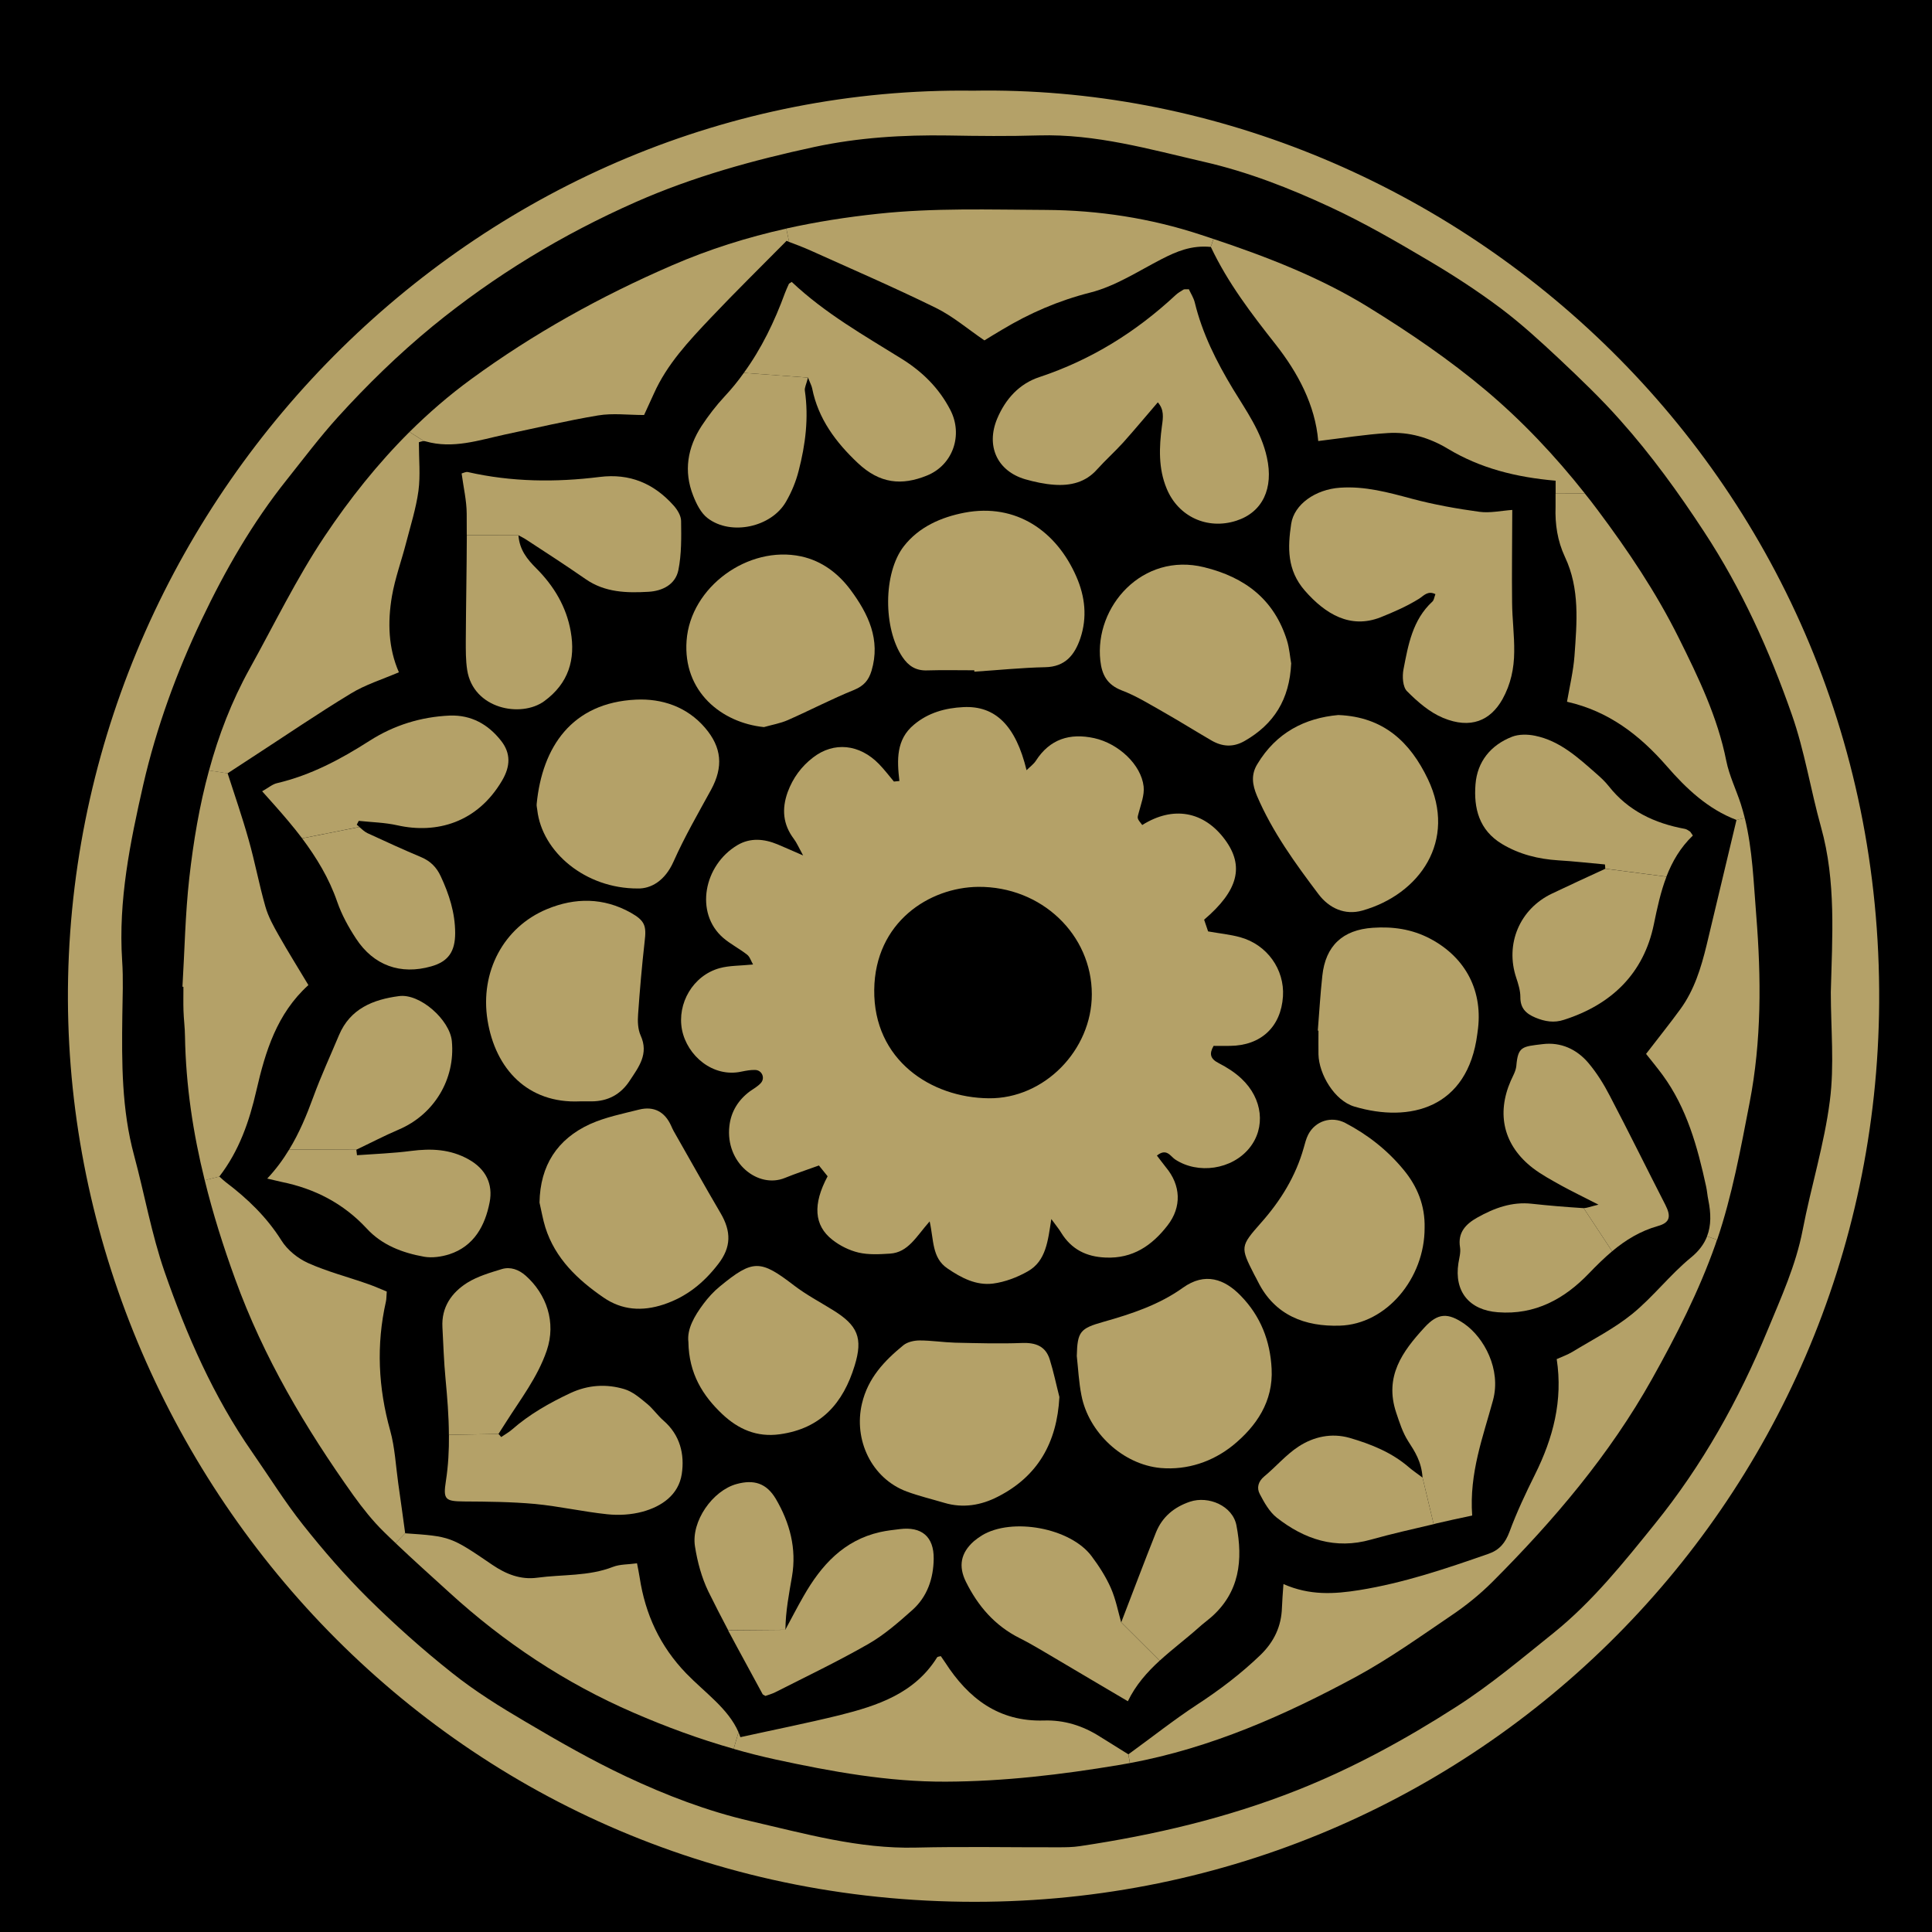 <?xml version="1.0" encoding="utf-8"?>
<!-- Generator: Adobe Illustrator 16.0.0, SVG Export Plug-In . SVG Version: 6.00 Build 0)  -->
<!DOCTYPE svg PUBLIC "-//W3C//DTD SVG 1.1//EN" "http://www.w3.org/Graphics/SVG/1.1/DTD/svg11.dtd">
<svg version="1.1" id="Layer_1_copy" xmlns="http://www.w3.org/2000/svg" xmlns:xlink="http://www.w3.org/1999/xlink" x="0px"
	 y="0px" width="32px" height="32px" viewBox="0 0 32 32" enable-background="new 0 0 32 32" xml:space="preserve">
<rect width="32" height="33"/>
<g>
	<defs>
		<rect id="SVGID_1_" x="1.125" y="1.5" width="30" height="30"/>
	</defs>
	<clipPath id="SVGID_2_">
		<use xlink:href="#SVGID_1_"  overflow="visible"/>
	</clipPath>
	<path clip-path="url(#SVGID_2_)" fill="#B4A168" d="M30.324,16.435c0.023-0.916,0.09-1.835-0.162-2.735
		c-0.173-0.62-0.272-1.263-0.484-1.865c-0.371-1.061-0.83-2.079-1.452-3.026c-0.425-0.65-0.876-1.273-1.39-1.849
		c-0.316-0.357-0.664-0.689-1.012-1.017c-0.31-0.29-0.623-0.577-0.961-0.832c-0.381-0.286-0.783-0.548-1.194-0.791
		c-0.534-0.316-1.073-0.629-1.636-0.89c-0.67-0.312-1.363-0.583-2.088-0.749c-0.902-0.208-1.796-0.465-2.737-0.438
		c-0.501,0.015-1.006,0.01-1.507,0.001c-0.745-0.011-1.478,0.033-2.211,0.19c-1.016,0.219-2.01,0.493-2.961,0.913
		C9.318,3.882,8.195,4.562,7.167,5.402c-0.565,0.464-1.085,0.971-1.574,1.51C5.295,7.242,5.026,7.599,4.75,7.946
		c-0.567,0.71-1.019,1.496-1.407,2.311c-0.417,0.875-0.751,1.788-0.97,2.739c-0.218,0.959-0.415,1.92-0.35,2.913
		c0.021,0.306,0.007,0.612,0.003,0.919c-0.01,0.775-0.011,1.549,0.195,2.309c0.173,0.641,0.288,1.302,0.505,1.928
		c0.365,1.049,0.811,2.069,1.451,2.988c0.28,0.402,0.538,0.82,0.842,1.203c0.337,0.425,0.694,0.837,1.079,1.219
		c0.44,0.434,0.905,0.85,1.39,1.234c0.381,0.304,0.799,0.564,1.22,0.811c0.544,0.322,1.095,0.637,1.666,0.906
		c0.658,0.309,1.341,0.572,2.056,0.737c0.902,0.208,1.796,0.462,2.738,0.439c0.785-0.019,1.572-0.003,2.359-0.005
		c0.121,0,0.242-0.001,0.359-0.019c1.232-0.184,2.436-0.466,3.6-0.927c0.928-0.368,1.797-0.844,2.631-1.379
		c0.568-0.363,1.089-0.803,1.617-1.227c0.641-0.517,1.154-1.158,1.67-1.797c0.79-0.975,1.394-2.057,1.871-3.211
		c0.224-0.543,0.47-1.078,0.583-1.665c0.138-0.716,0.358-1.419,0.45-2.139C30.385,17.643,30.324,17.035,30.324,16.435 M16.12,1.502
		c7.767-0.137,15.06,6.244,15.005,15.103c-0.053,8.334-6.824,14.996-15.17,14.894C7.19,31.393,0.964,24.064,1.128,16.194
		C1.299,8.083,8.04,1.396,16.12,1.502"/>
	<path clip-path="url(#SVGID_2_)" fill="#B4A168" d="M29.089,15.162c0.083,1.036,0.089,2.076-0.11,3.102
		c-0.148,0.764-0.289,1.537-0.538,2.271l-0.167-0.058c0.07-0.182,0.066-0.381,0.021-0.602c-0.016-0.074-0.02-0.152-0.037-0.226
		c-0.142-0.653-0.318-1.295-0.721-1.845c-0.096-0.13-0.198-0.253-0.273-0.348c0.202-0.264,0.393-0.5,0.57-0.744
		c0.229-0.315,0.341-0.682,0.432-1.055c0.164-0.687,0.328-1.373,0.496-2.077l0.137-0.032C29.029,14.078,29.045,14.625,29.089,15.162
		"/>
	<path clip-path="url(#SVGID_2_)" fill="#B4A168" d="M28.899,13.549l-0.137,0.032c-0.473-0.179-0.835-0.522-1.155-0.891
		c-0.453-0.52-0.967-0.911-1.645-1.065c-0.002-0.001-0.006-0.002-0.007-0.005c0.046-0.261,0.104-0.505,0.123-0.751
		c0.04-0.557,0.092-1.117-0.158-1.645c-0.124-0.266-0.165-0.542-0.155-0.831c0-0.072,0-0.146,0-0.217l0.485-0.002
		c0.071,0.089,0.142,0.179,0.21,0.271c0.505,0.674,0.971,1.368,1.345,2.12c0.325,0.653,0.644,1.312,0.788,2.039
		c0.049,0.243,0.163,0.475,0.24,0.712C28.857,13.394,28.88,13.472,28.899,13.549"/>
	<path clip-path="url(#SVGID_2_)" fill="#B4A168" d="M28.439,20.534c-0.009,0.027-0.019,0.056-0.028,0.083
		c-0.271,0.768-0.647,1.506-1.046,2.219c-0.703,1.258-1.632,2.35-2.646,3.365c-0.207,0.207-0.44,0.395-0.684,0.559
		c-0.516,0.35-1.024,0.713-1.57,1.01c-1.186,0.641-2.408,1.182-3.75,1.432l-0.025-0.145c0.393-0.285,0.752-0.57,1.133-0.82
		c0.377-0.246,0.731-0.514,1.056-0.827c0.224-0.218,0.345-0.474,0.354-0.783c0.004-0.115,0.014-0.231,0.025-0.39
		c0.438,0.193,0.843,0.166,1.258,0.1c0.738-0.119,1.439-0.357,2.141-0.602c0.177-0.062,0.275-0.178,0.344-0.361
		c0.12-0.326,0.271-0.645,0.425-0.955c0.298-0.6,0.463-1.221,0.358-1.908c0.087-0.039,0.18-0.072,0.262-0.121
		c0.334-0.204,0.689-0.383,0.99-0.628c0.346-0.282,0.623-0.647,0.969-0.931c0.135-0.109,0.221-0.228,0.27-0.354L28.439,20.534z"/>
	<path clip-path="url(#SVGID_2_)" fill="#B4A168" d="M27.989,13.771c0.009,0.004,0.013,0.016,0.05,0.068
		c-0.209,0.201-0.342,0.432-0.438,0.681l-1.012-0.132c-0.001-0.023-0.004-0.047-0.006-0.07c-0.258-0.023-0.515-0.053-0.772-0.068
		c-0.332-0.021-0.646-0.099-0.933-0.271c-0.381-0.229-0.471-0.594-0.439-0.99c0.03-0.375,0.252-0.648,0.605-0.786
		c0.113-0.044,0.258-0.042,0.38-0.017c0.413,0.084,0.714,0.363,1.017,0.629c0.074,0.064,0.147,0.133,0.207,0.209
		c0.322,0.408,0.758,0.612,1.255,0.704C27.934,13.732,27.961,13.754,27.989,13.771"/>
	<path clip-path="url(#SVGID_2_)" fill="#B4A168" d="M27.584,19.957c0.096,0.189,0.078,0.293-0.121,0.349
		c-0.295,0.083-0.539,0.233-0.761,0.419L26.23,20.01c0.057,0,0.117-0.027,0.246-0.057c-0.254-0.13-0.438-0.219-0.619-0.318
		c-0.16-0.09-0.323-0.177-0.467-0.287c-0.484-0.373-0.609-0.894-0.366-1.449c0.036-0.079,0.082-0.159,0.091-0.242
		c0.027-0.327,0.098-0.322,0.437-0.363c0.3-0.037,0.564,0.084,0.757,0.312c0.139,0.165,0.256,0.353,0.355,0.545
		C26.977,18.748,27.275,19.355,27.584,19.957"/>
	<path clip-path="url(#SVGID_2_)" fill="#B4A168" d="M26.59,14.389l1.012,0.132c-0.096,0.249-0.153,0.515-0.209,0.788
		c-0.167,0.814-0.7,1.33-1.488,1.582c-0.164,0.055-0.318,0.029-0.476-0.037c-0.158-0.067-0.249-0.158-0.247-0.341
		c0-0.105-0.034-0.215-0.068-0.317c-0.188-0.559,0.056-1.141,0.593-1.396C26,14.66,26.295,14.525,26.59,14.389"/>
	<path clip-path="url(#SVGID_2_)" fill="#B4A168" d="M26.23,20.01l0.472,0.715c-0.132,0.111-0.259,0.236-0.383,0.365
		c-0.404,0.422-0.892,0.693-1.509,0.645c-0.475-0.035-0.727-0.344-0.654-0.813c0.014-0.086,0.04-0.177,0.027-0.26
		c-0.042-0.25,0.098-0.39,0.287-0.496c0.28-0.157,0.572-0.265,0.903-0.228c0.281,0.031,0.563,0.054,0.846,0.072H26.23z"/>
	<path clip-path="url(#SVGID_2_)" fill="#B4A168" d="M26.251,8.174l-0.485,0.002c0-0.072,0-0.145,0-0.214
		c-0.664-0.058-1.25-0.208-1.783-0.528c-0.309-0.186-0.646-0.285-1-0.261c-0.377,0.023-0.749,0.084-1.149,0.132
		c-0.05-0.595-0.335-1.129-0.706-1.601c-0.4-0.508-0.791-1.017-1.073-1.615l0.044-0.131c0.889,0.297,1.768,0.637,2.568,1.131
		c0.676,0.417,1.339,0.868,1.945,1.378C25.216,6.976,25.758,7.551,26.251,8.174"/>
	<path clip-path="url(#SVGID_2_)" fill="#B4A168" d="M25.045,9.979c0.002,0.273,0.039,0.545,0.035,0.818
		c-0.002,0.273-0.056,0.535-0.195,0.785c-0.199,0.353-0.525,0.498-0.982,0.309c-0.224-0.093-0.424-0.267-0.597-0.441
		c-0.073-0.071-0.082-0.246-0.06-0.362c0.078-0.406,0.15-0.821,0.479-1.124c0.027-0.025,0.031-0.074,0.05-0.123
		c-0.128-0.064-0.196,0.029-0.271,0.076c-0.203,0.126-0.417,0.219-0.641,0.309c-0.498,0.193-0.908-0.053-1.249-0.441
		c-0.3-0.343-0.286-0.719-0.228-1.108c0.049-0.326,0.406-0.572,0.809-0.599c0.411-0.029,0.797,0.077,1.191,0.183
		c0.364,0.097,0.742,0.165,1.117,0.216c0.176,0.024,0.36-0.018,0.545-0.031C25.047,8.98,25.039,9.48,25.045,9.979"/>
	<path clip-path="url(#SVGID_2_)" fill="#B4A168" d="M24.256,21.928c0.324,0.227,0.611,0.753,0.473,1.264
		c-0.164,0.604-0.396,1.205-0.345,1.91c-0.22,0.047-0.41,0.087-0.599,0.132c-0.014,0.003-0.025,0.007-0.039,0.011l-0.184-0.771
		c-0.018-0.27-0.131-0.437-0.238-0.603c-0.094-0.148-0.143-0.309-0.199-0.474c-0.199-0.599,0.104-1.013,0.467-1.408
		C23.814,21.746,23.98,21.737,24.256,21.928"/>
	<path clip-path="url(#SVGID_2_)" fill="#B4A168" d="M23.687,15.547c0.595,0.314,0.886,0.879,0.786,1.547
		c-0.002,0.012-0.003,0.021-0.004,0.031c-0.158,1.232-1.117,1.477-2.037,1.203c-0.328-0.097-0.586-0.535-0.594-0.863
		c-0.002-0.131,0-0.262,0-0.393c-0.004,0-0.006,0-0.011-0.002c0.024-0.303,0.042-0.607,0.075-0.909
		c0.053-0.497,0.339-0.761,0.836-0.794C23.07,15.344,23.387,15.389,23.687,15.547"/>
	<path clip-path="url(#SVGID_2_)" fill="#B4A168" d="M23.65,12.904c0.488,1.022-0.136,1.91-1.086,2.178
		c-0.287,0.081-0.549-0.038-0.725-0.271c-0.387-0.513-0.764-1.032-1.02-1.63c-0.076-0.182-0.102-0.349,0.007-0.526
		c0.313-0.521,0.786-0.762,1.341-0.812C22.922,11.873,23.359,12.297,23.65,12.904"/>
	<path clip-path="url(#SVGID_2_)" fill="#B4A168" d="M23.562,24.474l0.184,0.771c-0.346,0.082-0.695,0.159-1.039,0.256
		c-0.59,0.167-1.102-0.005-1.561-0.365c-0.121-0.096-0.207-0.25-0.281-0.392c-0.052-0.099-0.027-0.205,0.075-0.29
		c0.194-0.16,0.359-0.358,0.567-0.494c0.251-0.164,0.545-0.229,0.844-0.145c0.358,0.104,0.703,0.242,0.99,0.492
		C23.396,24.354,23.457,24.395,23.562,24.474"/>
	<path clip-path="url(#SVGID_2_)" fill="#B4A168" d="M23.596,20.337c0.002,0.835-0.632,1.597-1.405,1.62
		c-0.572,0.018-1.077-0.168-1.356-0.73c-0.02-0.041-0.041-0.078-0.062-0.118c-0.231-0.454-0.231-0.465,0.114-0.856
		c0.324-0.365,0.574-0.77,0.707-1.242c0.021-0.074,0.039-0.15,0.074-0.218c0.117-0.228,0.385-0.312,0.613-0.194
		c0.371,0.194,0.697,0.449,0.965,0.774C23.477,19.65,23.605,19.971,23.596,20.337"/>
	<path clip-path="url(#SVGID_2_)" fill="#B4A168" d="M21.316,10.607c0.041,0.133,0.051,0.277,0.07,0.381
		c-0.027,0.598-0.287,1.007-0.77,1.284c-0.191,0.11-0.372,0.097-0.555-0.01c-0.264-0.154-0.522-0.315-0.787-0.466
		c-0.229-0.129-0.453-0.27-0.695-0.361c-0.242-0.094-0.328-0.258-0.354-0.492c-0.1-0.896,0.698-1.8,1.719-1.548
		C20.623,9.562,21.104,9.929,21.316,10.607"/>
	<path clip-path="url(#SVGID_2_)" fill="#B4A168" d="M16.377,18.191c0.921,0.01,1.707-0.799,1.707-1.722
		c0-0.989-0.834-1.788-1.881-1.78c-0.813,0.008-1.71,0.586-1.723,1.705C14.467,17.557,15.42,18.182,16.377,18.191 M20.54,15.523
		c0.446,0.122,0.738,0.533,0.71,0.98c-0.033,0.506-0.365,0.816-0.879,0.82c-0.086,0.002-0.172,0-0.27,0
		c-0.075,0.131-0.057,0.214,0.085,0.286c0.136,0.07,0.267,0.153,0.377,0.257c0.354,0.332,0.403,0.812,0.132,1.148
		c-0.289,0.359-0.854,0.441-1.234,0.188c-0.075-0.051-0.139-0.191-0.299-0.062c0.053,0.068,0.1,0.133,0.149,0.194
		c0.247,0.296,0.266,0.655,0.028,0.962c-0.258,0.334-0.577,0.553-1.027,0.533c-0.322-0.013-0.566-0.137-0.736-0.412
		c-0.036-0.062-0.084-0.116-0.163-0.226c-0.056,0.362-0.087,0.694-0.387,0.865c-0.177,0.101-0.38,0.178-0.578,0.204
		c-0.28,0.035-0.524-0.093-0.757-0.252c-0.257-0.176-0.223-0.466-0.293-0.778c-0.223,0.252-0.355,0.515-0.658,0.534
		c-0.172,0.011-0.353,0.021-0.518-0.017c-0.154-0.036-0.311-0.114-0.435-0.212c-0.305-0.238-0.327-0.59-0.079-1.052
		c-0.045-0.056-0.098-0.12-0.144-0.179c-0.201,0.073-0.384,0.133-0.563,0.206c-0.445,0.183-0.99-0.249-0.92-0.86
		c0.027-0.238,0.147-0.432,0.342-0.576c0.062-0.043,0.132-0.082,0.182-0.139c0.07-0.084,0.014-0.209-0.095-0.213
		c-0.077-0.003-0.153,0.012-0.228,0.027c-0.474,0.104-0.901-0.264-0.986-0.693c-0.084-0.436,0.182-0.898,0.622-1.02
		c0.163-0.045,0.339-0.039,0.555-0.061c-0.035-0.061-0.054-0.129-0.099-0.163c-0.127-0.1-0.275-0.174-0.398-0.28
		c-0.472-0.412-0.32-1.202,0.238-1.534c0.213-0.126,0.442-0.105,0.664-0.013c0.117,0.049,0.231,0.1,0.424,0.184
		c-0.076-0.139-0.107-0.213-0.154-0.275c-0.18-0.239-0.202-0.494-0.102-0.773c0.086-0.234,0.227-0.426,0.42-0.574
		c0.346-0.268,0.771-0.222,1.092,0.107c0.089,0.092,0.167,0.194,0.248,0.291c0.031-0.002,0.061-0.006,0.091-0.009
		c-0.041-0.349-0.055-0.688,0.241-0.933c0.236-0.199,0.521-0.277,0.818-0.291c0.533-0.027,0.869,0.31,1.047,1.045
		c0.063-0.062,0.119-0.102,0.154-0.156c0.232-0.361,0.563-0.463,0.967-0.375c0.402,0.089,0.777,0.438,0.818,0.8
		c0.016,0.143-0.045,0.294-0.082,0.438c-0.023,0.088-0.034,0.085,0.059,0.201c0.51-0.321,1.021-0.231,1.371,0.243
		c0.322,0.437,0.221,0.842-0.346,1.325c0.021,0.064,0.045,0.133,0.066,0.194C20.199,15.461,20.373,15.477,20.54,15.523"/>
	<path clip-path="url(#SVGID_2_)" fill="#B4A168" d="M21.062,22.672c0.028,0.539-0.25,0.949-0.641,1.268
		c-0.337,0.271-0.755,0.412-1.194,0.375c-0.628-0.056-1.197-0.588-1.315-1.204c-0.043-0.214-0.053-0.434-0.077-0.651
		c0.01-0.406,0.055-0.457,0.441-0.566c0.464-0.131,0.924-0.283,1.318-0.566c0.364-0.26,0.688-0.145,0.958,0.135
		C20.881,21.801,21.039,22.211,21.062,22.672"/>
	<path clip-path="url(#SVGID_2_)" fill="#B4A168" d="M20.984,7.577c0.113,0.511-0.07,0.907-0.507,1.048
		c-0.479,0.154-0.962-0.066-1.154-0.534c-0.139-0.335-0.124-0.687-0.078-1.033c0.021-0.146,0.038-0.274-0.068-0.394
		C18.985,6.887,18.8,7.11,18.605,7.328c-0.139,0.153-0.295,0.293-0.434,0.447c-0.191,0.216-0.441,0.273-0.71,0.254
		c-0.163-0.011-0.325-0.047-0.481-0.091c-0.464-0.137-0.652-0.551-0.464-1.003c0.138-0.327,0.366-0.58,0.702-0.69
		c0.854-0.284,1.596-0.745,2.252-1.356c0.038-0.036,0.086-0.064,0.133-0.093c0.016-0.008,0.041-0.003,0.088-0.005
		c0.031,0.067,0.078,0.139,0.098,0.218c0.125,0.516,0.359,0.979,0.631,1.431C20.639,6.801,20.891,7.148,20.984,7.577"/>
	<path clip-path="url(#SVGID_2_)" fill="#B4A168" d="M20.479,25.264c0.111,0.572,0.055,1.111-0.424,1.527
		c-0.066,0.057-0.137,0.108-0.201,0.167c-0.211,0.188-0.439,0.358-0.646,0.548l-0.637-0.635c0.192-0.498,0.379-0.996,0.576-1.49
		c0.103-0.255,0.297-0.418,0.562-0.508C20.017,24.77,20.416,24.941,20.479,25.264"/>
	<path clip-path="url(#SVGID_2_)" fill="#B4A168" d="M20.098,3.958L20.054,4.09c-0.319-0.031-0.565,0.074-0.813,0.201
		c-0.386,0.199-0.766,0.449-1.18,0.554c-0.529,0.134-1.009,0.342-1.469,0.619c-0.102,0.06-0.201,0.121-0.287,0.174
		c-0.28-0.191-0.525-0.402-0.807-0.54c-0.684-0.336-1.385-0.639-2.082-0.953c-0.119-0.053-0.244-0.099-0.346-0.138l-0.046-0.22
		V3.785c0.497-0.111,1.001-0.189,1.515-0.244c0.928-0.1,1.85-0.068,2.777-0.064c0.879,0.004,1.74,0.138,2.565,0.409
		C19.954,3.909,20.025,3.934,20.098,3.958"/>
	<path clip-path="url(#SVGID_2_)" fill="#B4A168" d="M18.57,26.871l0.637,0.635c-0.208,0.191-0.396,0.402-0.526,0.672
		c-0.399-0.234-0.77-0.455-1.141-0.674c-0.216-0.125-0.429-0.26-0.653-0.372c-0.408-0.205-0.688-0.529-0.887-0.93
		c-0.131-0.263-0.086-0.483,0.131-0.675c0.041-0.035,0.086-0.066,0.133-0.096c0.498-0.302,1.466-0.125,1.816,0.344
		c0.123,0.164,0.236,0.34,0.319,0.527C18.481,26.489,18.52,26.694,18.57,26.871"/>
	<path clip-path="url(#SVGID_2_)" fill="#B4A168" d="M18.689,29.057l0.025,0.145c-0.062,0.012-0.123,0.022-0.186,0.033
		c-0.953,0.159-1.899,0.271-2.862,0.275c-0.958,0.004-1.893-0.167-2.819-0.367c-0.232-0.051-0.465-0.109-0.695-0.176l0.08-0.275
		c0.012,0.026,0.021,0.054,0.031,0.081c0.562-0.124,1.105-0.232,1.642-0.364c0.63-0.158,1.242-0.359,1.616-0.957
		c0.008-0.014,0.037-0.014,0.062-0.021c0.023,0.035,0.049,0.07,0.072,0.105c0.384,0.596,0.888,0.983,1.634,0.961
		c0.337-0.011,0.646,0.086,0.931,0.268C18.385,28.867,18.551,28.97,18.689,29.057"/>
	<path clip-path="url(#SVGID_2_)" fill="#B4A168" d="M17.828,9.551c0.145,0.332,0.182,0.674,0.066,1.021
		c-0.094,0.275-0.249,0.473-0.583,0.479c-0.391,0.008-0.781,0.049-1.173,0.074c0-0.008,0-0.016,0-0.023
		c-0.264,0-0.523-0.006-0.785,0.002c-0.184,0.006-0.307-0.074-0.406-0.222c-0.317-0.47-0.322-1.388,0.023-1.834
		c0.25-0.321,0.617-0.482,1.008-0.557C16.83,8.33,17.499,8.797,17.828,9.551"/>
	<path clip-path="url(#SVGID_2_)" fill="#B4A168" d="M17.387,22.517c0.064,0.204,0.107,0.415,0.16,0.622
		c-0.04,0.752-0.355,1.312-1.018,1.65c-0.276,0.143-0.577,0.195-0.887,0.103c-0.209-0.062-0.422-0.113-0.625-0.188
		c-0.579-0.216-0.883-0.854-0.74-1.457c0.1-0.424,0.37-0.707,0.685-0.965c0.067-0.055,0.179-0.08,0.269-0.08
		c0.195,0,0.391,0.031,0.586,0.037c0.371,0.008,0.741,0.019,1.111,0.005C17.152,22.236,17.318,22.295,17.387,22.517"/>
	<path clip-path="url(#SVGID_2_)" fill="#B4A168" d="M15.74,6.789c0.215,0.413,0.045,0.914-0.388,1.088
		c-0.415,0.168-0.778,0.137-1.144-0.208c-0.363-0.342-0.656-0.732-0.756-1.236c-0.008-0.041-0.029-0.078-0.069-0.179L12.32,6.176
		c0.293-0.403,0.509-0.851,0.682-1.324c0.018-0.05,0.043-0.1,0.064-0.149c0.004-0.008,0.017-0.012,0.047-0.034
		c0.553,0.522,1.198,0.886,1.825,1.276C15.281,6.159,15.555,6.431,15.74,6.789"/>
	<path clip-path="url(#SVGID_2_)" fill="#B4A168" d="M14.902,25.327c0.363-0.046,0.567,0.124,0.563,0.491
		c-0.004,0.326-0.106,0.631-0.358,0.853c-0.227,0.202-0.461,0.407-0.724,0.558c-0.501,0.287-1.024,0.537-1.54,0.799
		c-0.057,0.029-0.12,0.045-0.165,0.062c-0.028-0.018-0.042-0.021-0.046-0.028c-0.19-0.354-0.385-0.705-0.573-1.059l0.948-0.008
		c0.102-0.188,0.198-0.377,0.304-0.56c0.291-0.509,0.663-0.923,1.267-1.059C14.685,25.352,14.794,25.34,14.902,25.327"/>
	<path clip-path="url(#SVGID_2_)" fill="#B4A168" d="M14.089,9.772c0.29,0.392,0.501,0.821,0.346,1.339
		c-0.048,0.158-0.129,0.25-0.288,0.316c-0.372,0.15-0.73,0.338-1.098,0.5c-0.125,0.055-0.264,0.078-0.396,0.116
		c-0.703-0.072-1.343-0.589-1.281-1.432c0.064-0.889,1.021-1.582,1.895-1.396C13.616,9.29,13.887,9.5,14.089,9.772"/>
	<path clip-path="url(#SVGID_2_)" fill="#B4A168" d="M13.791,21.696c0.418,0.256,0.505,0.466,0.365,0.922
		c-0.189,0.62-0.555,1.043-1.24,1.138c-0.384,0.053-0.689-0.086-0.951-0.332c-0.323-0.305-0.555-0.67-0.563-1.197
		c-0.026-0.213,0.099-0.43,0.251-0.633c0.078-0.104,0.167-0.202,0.267-0.284c0.554-0.456,0.673-0.448,1.237-0.015
		C13.355,21.446,13.578,21.564,13.791,21.696"/>
	<path clip-path="url(#SVGID_2_)" fill="#B4A168" d="M12.32,6.176l1.063,0.078c-0.028,0.112-0.06,0.168-0.052,0.217
		c0.066,0.451,0.01,0.893-0.103,1.328c-0.045,0.178-0.118,0.354-0.21,0.512c-0.242,0.421-0.91,0.566-1.295,0.273
		c-0.113-0.084-0.189-0.239-0.242-0.375c-0.16-0.405-0.094-0.794,0.139-1.153c0.113-0.172,0.242-0.339,0.381-0.489
		C12.119,6.441,12.224,6.312,12.32,6.176"/>
	<path clip-path="url(#SVGID_2_)" fill="#B4A168" d="M12.85,24.826c0.232,0.396,0.347,0.823,0.268,1.285
		c-0.049,0.286-0.106,0.572-0.109,0.883l-0.948,0.008c-0.112-0.213-0.223-0.427-0.329-0.643c-0.111-0.23-0.181-0.49-0.221-0.746
		c-0.066-0.414,0.291-0.924,0.69-1.033C12.486,24.502,12.695,24.565,12.85,24.826"/>
	<path clip-path="url(#SVGID_2_)" fill="#B4A168" d="M13.024,3.786l0.046,0.22c-0.015-0.005-0.028-0.011-0.042-0.017
		c-0.435,0.44-0.854,0.851-1.259,1.279c-0.359,0.38-0.721,0.763-0.939,1.252c-0.053,0.118-0.107,0.234-0.162,0.354
		c-0.264,0-0.52-0.034-0.763,0.007C9.39,6.967,8.881,7.088,8.368,7.196C7.934,7.29,7.503,7.44,7.048,7.31
		C7.04,7.307,7.03,7.306,7.021,7.306L6.783,7.154C7.1,6.84,7.438,6.547,7.801,6.282c1.033-0.756,2.149-1.376,3.328-1.886
		C11.746,4.128,12.378,3.93,13.024,3.786"/>
	<path clip-path="url(#SVGID_2_)" fill="#B4A168" d="M12.232,28.691l-0.08,0.275c-0.564-0.16-1.117-0.363-1.658-0.598
		c-1.133-0.49-2.146-1.164-3.057-1.996c-0.296-0.27-0.594-0.536-0.884-0.812l0.157-0.164c0.755,0.052,0.755,0.053,1.448,0.525
		c0.222,0.15,0.462,0.248,0.739,0.211c0.42-0.057,0.85-0.021,1.257-0.18c0.116-0.045,0.253-0.038,0.397-0.059
		c0.018,0.093,0.033,0.166,0.044,0.237c0.093,0.608,0.336,1.136,0.771,1.587C11.678,28.039,12.063,28.3,12.232,28.691"/>
	<path clip-path="url(#SVGID_2_)" fill="#B4A168" d="M11.933,20.09c0.182,0.308,0.179,0.567-0.036,0.845
		c-0.238,0.31-0.523,0.544-0.904,0.671c-0.359,0.119-0.693,0.094-0.997-0.115c-0.427-0.294-0.8-0.645-0.963-1.16
		c-0.042-0.134-0.065-0.275-0.097-0.412c0.01-0.613,0.293-1.052,0.838-1.301c0.256-0.115,0.539-0.171,0.812-0.24
		c0.244-0.06,0.424,0.035,0.529,0.266c0.014,0.031,0.027,0.061,0.043,0.09C11.416,19.185,11.669,19.641,11.933,20.09"/>
	<path clip-path="url(#SVGID_2_)" fill="#B4A168" d="M11.678,12.055c0.278,0.324,0.305,0.648,0.1,1.025
		c-0.215,0.393-0.439,0.779-0.621,1.188c-0.146,0.33-0.383,0.453-0.593,0.448c-0.869,0.003-1.586-0.604-1.665-1.3
		c-0.003-0.033-0.014-0.066-0.01-0.1c0.092-0.945,0.584-1.678,1.646-1.728C10.96,11.568,11.377,11.703,11.678,12.055"/>
	<path clip-path="url(#SVGID_2_)" fill="#B4A168" d="M10.99,23.53c0.274,0.237,0.352,0.558,0.302,0.886
		c-0.054,0.345-0.332,0.536-0.651,0.623c-0.186,0.05-0.391,0.062-0.582,0.042c-0.402-0.042-0.799-0.133-1.199-0.171
		c-0.391-0.035-0.784-0.039-1.176-0.041c-0.308-0.003-0.347-0.031-0.299-0.336c0.04-0.257,0.053-0.512,0.051-0.768l0.821-0.014
		c0.016,0.016,0.029,0.033,0.044,0.051c0.059-0.041,0.124-0.076,0.178-0.123c0.291-0.255,0.62-0.441,0.968-0.605
		c0.295-0.137,0.594-0.155,0.893-0.066c0.139,0.041,0.262,0.148,0.377,0.243C10.816,23.332,10.892,23.445,10.99,23.53"/>
	<path clip-path="url(#SVGID_2_)" fill="#B4A168" d="M11.281,8.629c0.004,0.272,0.008,0.551-0.045,0.814
		c-0.049,0.239-0.264,0.346-0.496,0.359c-0.359,0.021-0.719,0.012-1.037-0.208c-0.322-0.223-0.65-0.437-0.979-0.651
		C8.682,8.914,8.633,8.891,8.587,8.866L7.731,8.863c0-0.117,0-0.236-0.001-0.354C7.729,8.292,7.677,8.076,7.646,7.842
		C7.674,7.835,7.716,7.811,7.75,7.819c0.722,0.164,1.451,0.172,2.181,0.081c0.5-0.063,0.9,0.107,1.228,0.475
		C11.219,8.442,11.281,8.543,11.281,8.629"/>
	<path clip-path="url(#SVGID_2_)" fill="#B4A168" d="M10.447,15.117c0.234,0.133,0.263,0.215,0.23,0.48
		c-0.045,0.399-0.08,0.801-0.108,1.201c-0.009,0.115-0.005,0.248,0.042,0.353c0.139,0.305-0.032,0.522-0.18,0.747
		c-0.149,0.229-0.361,0.343-0.633,0.344H9.604c-0.861,0.039-1.399-0.535-1.529-1.344C7.947,16.1,8.34,15.355,9.062,15.057
		C9.525,14.865,9.996,14.865,10.447,15.117"/>
	<path clip-path="url(#SVGID_2_)" fill="#B4A168" d="M9.453,10.459c0.082,0.463-0.035,0.859-0.438,1.154
		c-0.385,0.281-1.176,0.131-1.277-0.516c-0.025-0.162-0.023-0.326-0.023-0.49c0.003-0.582,0.015-1.163,0.017-1.744l0.855,0.003
		c0.018,0.243,0.147,0.399,0.294,0.546C9.174,9.704,9.382,10.052,9.453,10.459"/>
	<path clip-path="url(#SVGID_2_)" fill="#B4A168" d="M8.707,21.129c0.342,0.304,0.51,0.77,0.348,1.243
		c-0.152,0.442-0.434,0.804-0.678,1.19c-0.039,0.063-0.08,0.126-0.121,0.189l-0.821,0.014c-0.001-0.311-0.027-0.621-0.056-0.932
		c-0.027-0.283-0.036-0.567-0.051-0.85c-0.018-0.332,0.151-0.572,0.41-0.736c0.172-0.107,0.377-0.167,0.574-0.227
		C8.455,20.977,8.594,21.029,8.707,21.129"/>
	<path clip-path="url(#SVGID_2_)" fill="#B4A168" d="M8.299,12.269c0.162,0.206,0.158,0.422,0.015,0.663
		c-0.409,0.693-1.082,0.883-1.731,0.738c-0.209-0.047-0.426-0.051-0.641-0.074c-0.011,0.021-0.022,0.043-0.033,0.064
		c0.015,0.012,0.03,0.024,0.043,0.037l-0.948,0.188c-0.145-0.191-0.301-0.374-0.462-0.555c-0.051-0.058-0.101-0.114-0.2-0.224
		c0.105-0.059,0.171-0.117,0.245-0.134c0.562-0.132,1.058-0.397,1.537-0.704c0.403-0.257,0.848-0.395,1.327-0.416
		C7.807,11.84,8.086,11.998,8.299,12.269"/>
	<path clip-path="url(#SVGID_2_)" fill="#B4A168" d="M7.76,19.202c0.288,0.16,0.408,0.41,0.35,0.711
		c-0.075,0.386-0.257,0.728-0.668,0.862c-0.13,0.041-0.282,0.063-0.414,0.041c-0.359-0.064-0.7-0.191-0.955-0.469
		c-0.385-0.415-0.861-0.66-1.411-0.771c-0.061-0.013-0.122-0.029-0.236-0.055c0.145-0.154,0.262-0.314,0.364-0.482l1.112,0.004
		c0.003,0.031,0.007,0.061,0.011,0.091c0.3-0.022,0.6-0.032,0.896-0.071C7.143,19.02,7.457,19.033,7.76,19.202"/>
	<path clip-path="url(#SVGID_2_)" fill="#B4A168" d="M7.484,17.244c0.06,0.631-0.294,1.216-0.879,1.465
		c-0.239,0.102-0.47,0.223-0.704,0.334L4.79,19.039c0.169-0.277,0.29-0.57,0.4-0.871c0.127-0.347,0.283-0.684,0.425-1.023
		c0.185-0.439,0.566-0.59,0.991-0.646C6.953,16.449,7.45,16.891,7.484,17.244"/>
	<path clip-path="url(#SVGID_2_)" fill="#B4A168" d="M7.539,15.454c0,0.306-0.113,0.472-0.396,0.552
		c-0.508,0.145-0.955-0.014-1.246-0.46c-0.125-0.19-0.238-0.396-0.312-0.61c-0.135-0.391-0.342-0.73-0.581-1.05l0.948-0.188
		c0.043,0.038,0.086,0.078,0.135,0.102c0.296,0.137,0.594,0.273,0.895,0.4c0.148,0.064,0.249,0.165,0.317,0.312
		C7.439,14.811,7.538,15.117,7.539,15.454"/>
	<path clip-path="url(#SVGID_2_)" fill="#B4A168" d="M6.783,7.154l0.238,0.152c-0.037,0-0.074,0.018-0.083,0.019
		c0,0.286,0.027,0.548-0.007,0.804c-0.04,0.292-0.13,0.574-0.204,0.86C6.651,9.285,6.544,9.574,6.492,9.873
		c-0.074,0.432-0.06,0.865,0.115,1.262c-0.283,0.121-0.558,0.206-0.796,0.352c-0.551,0.334-1.082,0.697-1.624,1.049
		c-0.142,0.093-0.284,0.186-0.418,0.273l-0.307-0.047c0.158-0.582,0.374-1.146,0.673-1.686c0.407-0.734,0.776-1.496,1.241-2.192
		C5.791,8.263,6.257,7.678,6.783,7.154"/>
	<path clip-path="url(#SVGID_2_)" fill="#B4A168" d="M6.711,25.396l-0.157,0.164c-0.067-0.062-0.131-0.125-0.197-0.189
		c-0.186-0.182-0.351-0.391-0.503-0.602c-0.795-1.116-1.488-2.284-1.959-3.584c-0.197-0.541-0.369-1.085-0.504-1.637l0.242-0.061
		c0.042,0.038,0.073,0.068,0.107,0.094c0.36,0.272,0.678,0.578,0.922,0.966c0.098,0.157,0.27,0.296,0.441,0.373
		c0.317,0.142,0.656,0.229,0.985,0.345c0.109,0.037,0.214,0.085,0.318,0.127c-0.007,0.079-0.004,0.125-0.014,0.166
		c-0.162,0.719-0.127,1.428,0.071,2.137c0.078,0.282,0.092,0.581,0.133,0.873C6.636,24.846,6.674,25.125,6.711,25.396"/>
	<path clip-path="url(#SVGID_2_)" fill="#B4A168" d="M4.616,15.491c0.154,0.273,0.323,0.542,0.492,0.825
		c-0.524,0.475-0.713,1.102-0.861,1.744c-0.117,0.512-0.285,1.001-0.615,1.428l-0.241,0.061c-0.193-0.777-0.313-1.569-0.327-2.384
		c-0.001-0.143-0.021-0.284-0.025-0.427c-0.004-0.13-0.001-0.262-0.001-0.393c-0.005,0-0.011-0.002-0.016-0.002
		c0.036-0.6,0.046-1.201,0.113-1.799c0.068-0.604,0.168-1.203,0.327-1.783l0.308,0.047c0.115,0.357,0.243,0.726,0.348,1.1
		c0.104,0.365,0.173,0.742,0.278,1.109C4.443,15.182,4.53,15.34,4.616,15.491"/>
</g>
</svg>
